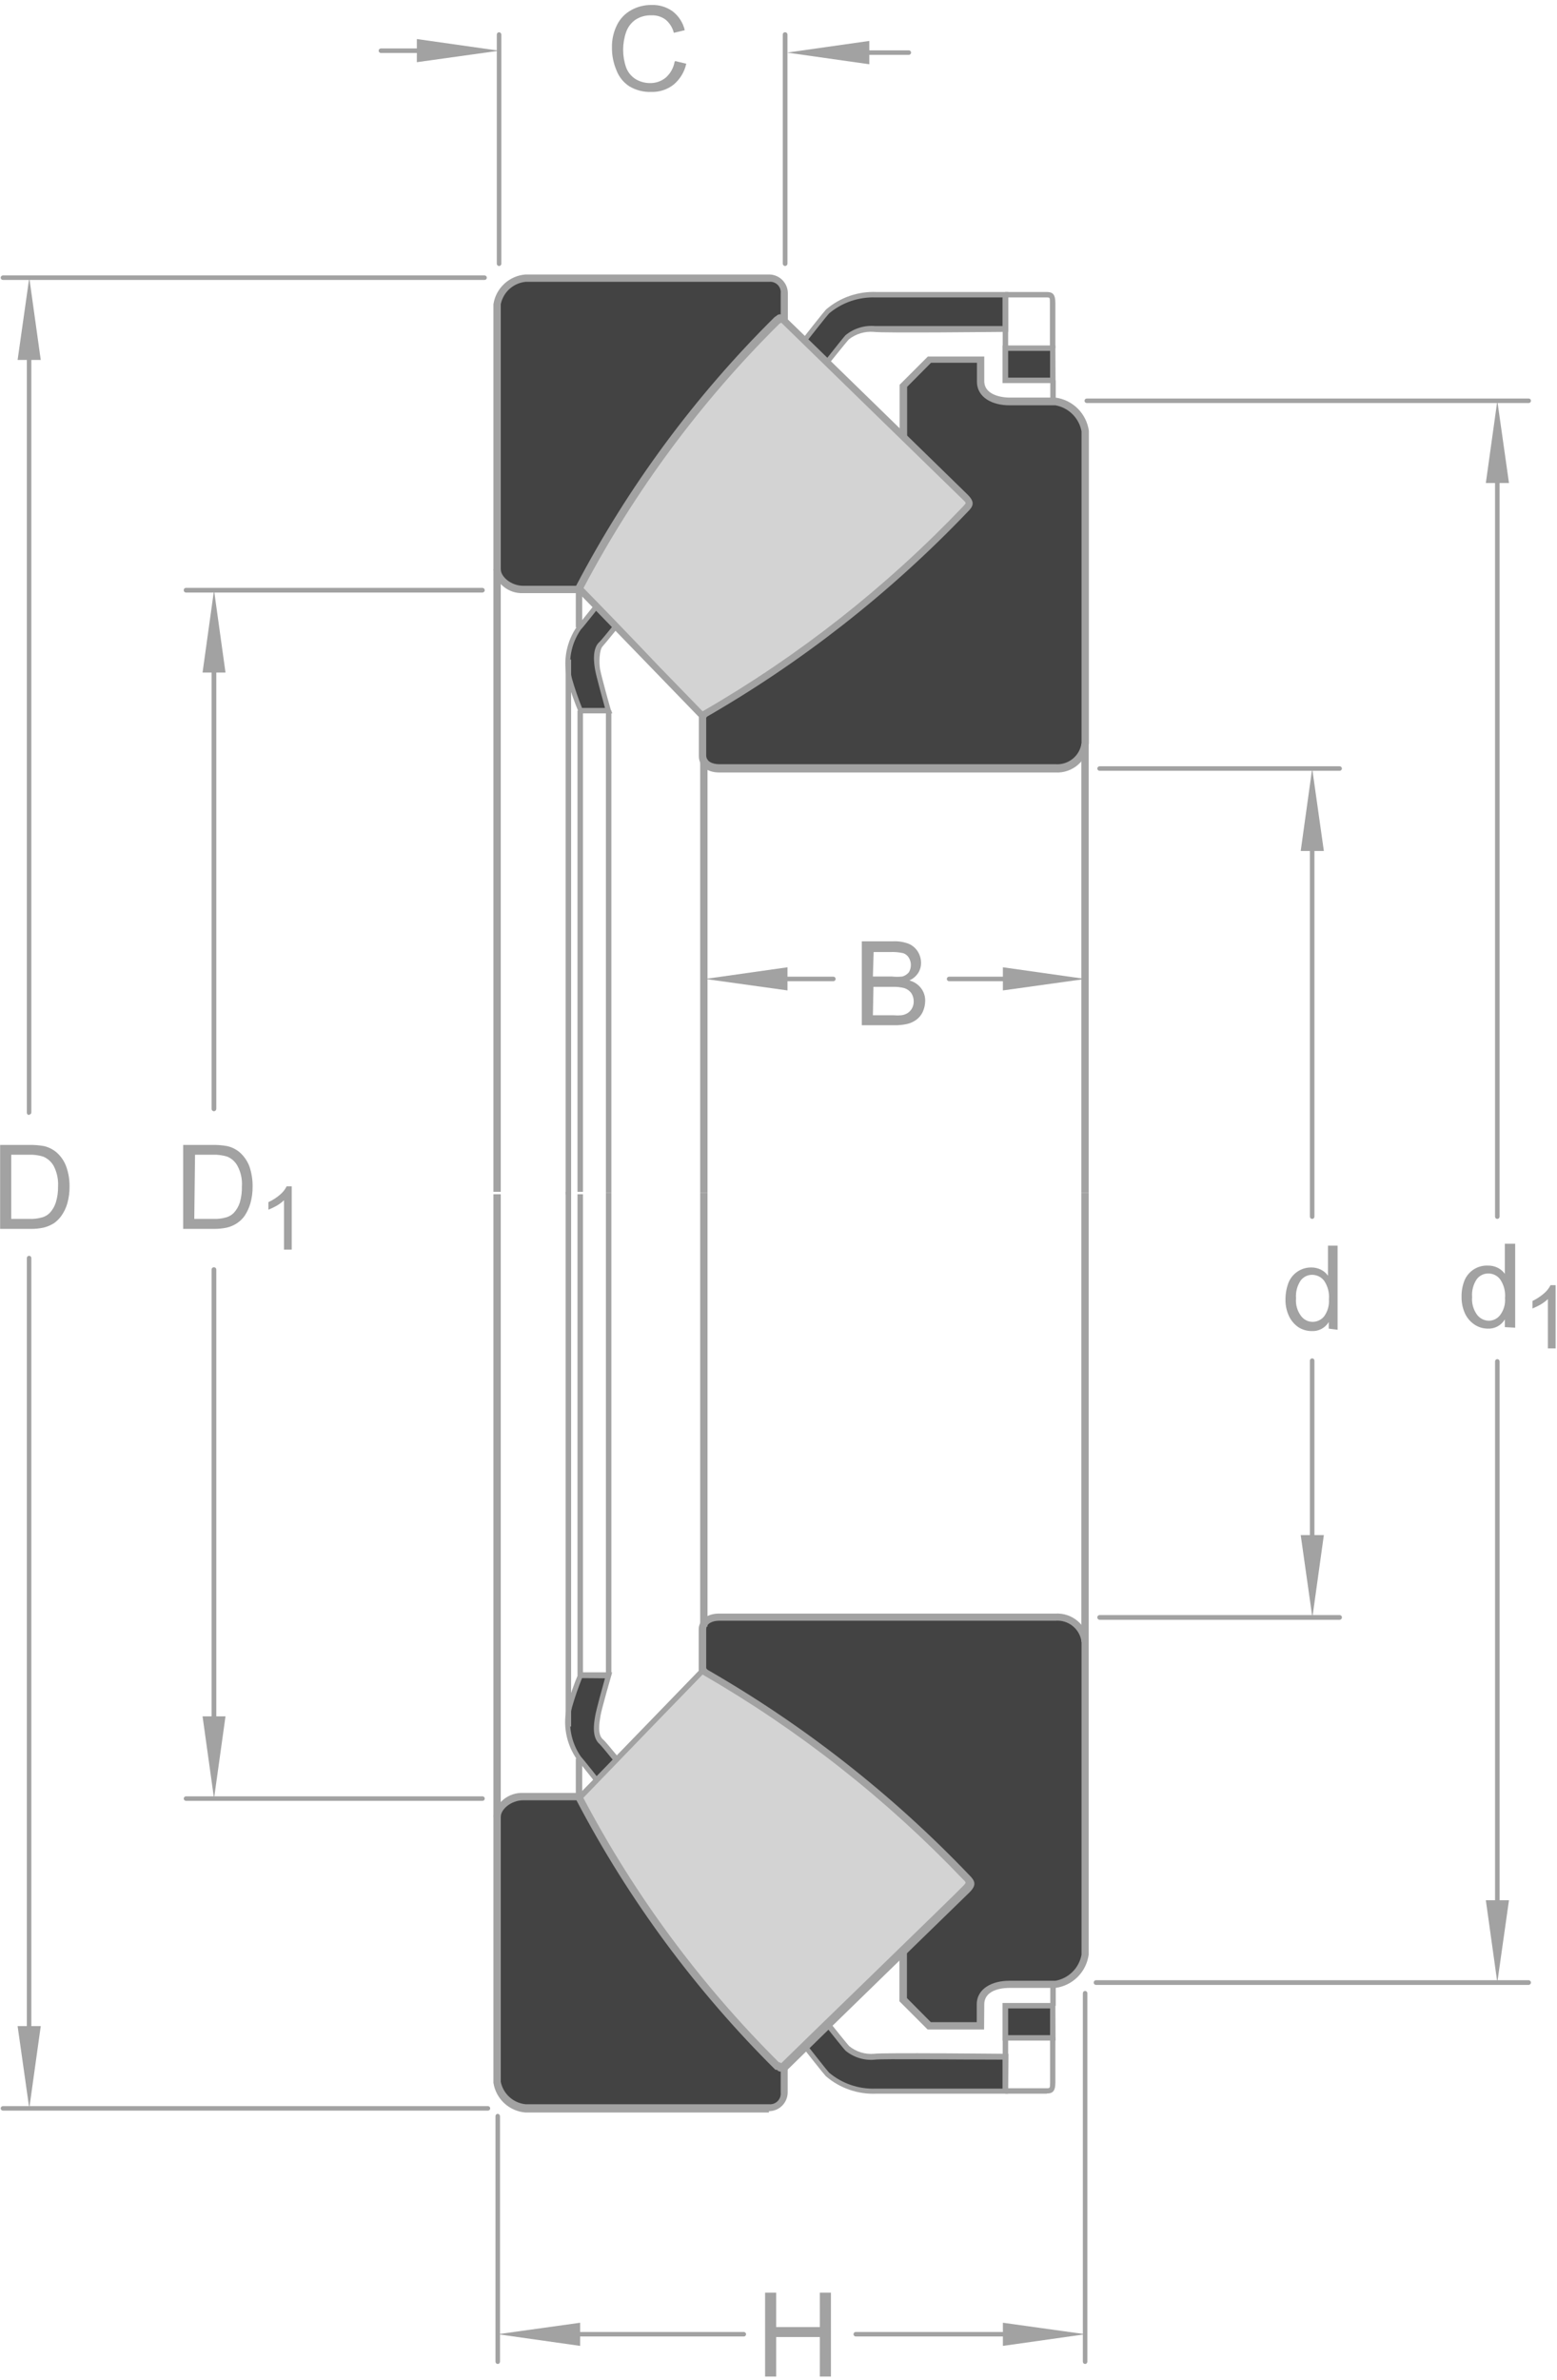 <svg width="197" height="301" viewBox="0 0 197 301" fill="none" xmlns="http://www.w3.org/2000/svg">
<g clip-path="url(#clip0)">
<path d="M137.269 94.084C137.179 94.994 136.738 95.832 136.041 96.423C135.343 97.014 134.444 97.31 133.532 97.25H90.995C89.781 97.25 88.876 96.631 88.876 95.656V90.633L114.275 55.475V48.857L117.583 45.548H124.01V48.191C124.01 50.142 126.129 50.738 127.629 50.738H133.532C134.48 50.876 135.358 51.317 136.036 51.995C136.714 52.672 137.154 53.55 137.293 54.499L137.269 94.084Z" fill="#434343"/>
<path d="M89.353 90.775V95.536C89.353 96.322 90.162 96.655 90.996 96.655H133.533C134.324 96.716 135.109 96.471 135.725 95.971C136.341 95.47 136.741 94.752 136.842 93.965V54.57C136.695 53.746 136.298 52.988 135.707 52.396C135.115 51.804 134.357 51.408 133.533 51.261H127.677C125.654 51.261 123.607 50.333 123.607 48.262V45.881H117.799L114.776 48.928V55.498V55.617L89.353 90.775ZM133.533 97.702H90.996C89.472 97.702 88.425 96.869 88.425 95.655V90.49L113.824 55.331V48.666L117.394 45.096H124.535V48.19C124.535 50.214 127.368 50.285 127.677 50.285H133.533C134.603 50.426 135.598 50.915 136.363 51.676C137.129 52.437 137.623 53.429 137.77 54.498V94.013C137.685 95.059 137.194 96.03 136.403 96.72C135.611 97.409 134.581 97.762 133.533 97.702Z" fill="#A2A2A2"/>
<path d="M66.191 74.541C65.424 74.59 64.665 74.359 64.057 73.891C63.448 73.422 63.03 72.748 62.882 71.994V38.478C63.032 37.603 63.469 36.804 64.124 36.205C64.779 35.605 65.615 35.241 66.5 35.17H97.302C97.563 35.152 97.825 35.191 98.069 35.282C98.314 35.374 98.537 35.517 98.721 35.702C98.906 35.887 99.049 36.109 99.141 36.354C99.233 36.599 99.272 36.861 99.254 37.122V40.597L73.26 74.541H66.191Z" fill="#434343"/>
<path d="M66.501 35.646C65.744 35.721 65.031 36.037 64.465 36.547C63.9 37.056 63.513 37.733 63.359 38.478V71.994C63.359 72.946 64.668 74.089 66.192 74.089H73.023L98.779 40.43V37.121C98.802 36.922 98.779 36.72 98.713 36.531C98.647 36.341 98.539 36.169 98.397 36.027C98.255 35.886 98.083 35.778 97.894 35.711C97.704 35.645 97.503 35.623 97.303 35.646H66.501ZM73.476 75.017H66.192C65.304 75.059 64.431 74.775 63.739 74.218C63.046 73.661 62.581 72.87 62.431 71.994V38.478C62.584 37.483 63.07 36.57 63.809 35.887C64.548 35.204 65.497 34.792 66.501 34.717H97.303C97.935 34.717 98.54 34.968 98.987 35.414C99.433 35.861 99.684 36.466 99.684 37.098V40.716L73.476 75.017Z" fill="#A2A2A2"/>
<path d="M133.222 44.048H127.199V48.094H133.222V44.048Z" fill="#434343"/>
<path d="M127.556 47.761H132.864V44.381H127.556V47.761ZM133.554 48.452H126.842V43.691H133.531L133.554 48.452Z" fill="#A2A2A2"/>
<path d="M127.202 37.288H110.825C108.58 37.19 106.38 37.937 104.659 39.383C103.683 40.359 74.238 78.373 73.262 79.349C72.587 80.296 72.128 81.379 71.918 82.523C71.708 83.666 71.753 84.842 72.048 85.967C72.423 87.294 72.876 88.597 73.405 89.871H77.023C77.023 89.871 75.809 85.681 75.666 84.777C75.523 83.872 75.214 82.206 76.119 81.468C77.023 80.73 106.468 43.382 107.206 42.691C108.187 41.908 109.432 41.533 110.682 41.644C111.729 41.787 127.202 41.644 127.202 41.644V37.288Z" fill="#434343"/>
<path d="M73.641 89.537H76.546C76.236 88.418 75.451 85.562 75.308 84.776C75.165 83.991 74.856 82.015 75.879 81.158C76.474 80.635 87.353 66.876 95.279 56.997C102.42 48.142 106.657 42.715 106.967 42.406C108.017 41.535 109.369 41.116 110.728 41.239C111.513 41.239 121.416 41.239 126.843 41.239V37.621H110.823C108.664 37.533 106.55 38.254 104.896 39.644C104.444 40.097 96.684 50.047 89.185 59.64C81.378 69.613 74.022 79.135 73.499 79.611C72.871 80.512 72.445 81.538 72.252 82.618C72.059 83.699 72.103 84.809 72.38 85.871C72.738 87.114 73.159 88.338 73.641 89.537ZM77.474 90.228H73.189V90.013C72.652 88.724 72.191 87.405 71.809 86.062C71.492 84.881 71.443 83.644 71.665 82.441C71.888 81.239 72.376 80.101 73.094 79.111C73.57 78.635 81.282 68.78 88.733 59.235C96.588 49.166 104.015 39.644 104.515 39.144C106.291 37.62 108.58 36.828 110.918 36.931H127.581V41.977H127.224C126.605 41.977 111.704 42.144 110.561 41.977C109.423 41.881 108.292 42.222 107.395 42.929C107.086 43.239 101.587 50.07 95.755 57.473C84.663 71.399 76.712 81.277 76.26 81.73C75.808 82.182 75.784 83.848 75.927 84.657C76.07 85.467 77.26 89.751 77.284 89.775L77.474 90.228Z" fill="#A2A2A2"/>
<path d="M127.556 41.644H126.865V44.048H127.556V41.644Z" fill="#A2A2A2"/>
<path d="M133.531 44.048H132.841V38.335C132.841 37.621 132.841 37.621 132.436 37.621H127.176V36.931H132.436C133.151 36.931 133.531 37.169 133.531 38.335V44.048Z" fill="#A2A2A2"/>
<path d="M137.746 94.084H136.817V150.88H137.746V94.084Z" fill="#A2A2A2"/>
<path d="M89.519 96.036H88.591V150.88H89.519V96.036Z" fill="#A2A2A2"/>
<path d="M77.353 89.871H76.663V150.88H77.353V89.871Z" fill="#A2A2A2"/>
<path d="M73.76 89.871H73.069V150.737H73.76V89.871Z" fill="#A2A2A2"/>
<path d="M63.359 71.994H62.431V150.737H63.359V71.994Z" fill="#A2A2A2"/>
<path d="M72.261 83.42H71.57V151.047H72.261V83.42Z" fill="#A2A2A2"/>
<path d="M73.664 74.541H72.855V79.349H73.664V74.541Z" fill="#A2A2A2"/>
<path d="M137.269 207.676C137.179 206.762 136.735 205.92 136.032 205.328C135.33 204.737 134.424 204.443 133.508 204.51H90.995C89.781 204.51 88.876 205.129 88.876 206.081V211.127L114.275 246.286V252.903L117.583 256.212H124.01V253.498C124.01 251.546 126.129 250.951 127.629 250.951H133.532C134.479 250.809 135.355 250.367 136.032 249.69C136.709 249.013 137.151 248.137 137.293 247.19L137.269 207.676Z" fill="#434343"/>
<path d="M117.775 255.76H123.583V253.522C123.583 251.451 125.631 250.523 127.654 250.523H133.533C134.357 250.375 135.116 249.979 135.707 249.388C136.299 248.796 136.695 248.038 136.842 247.214V207.676C136.746 206.886 136.348 206.165 135.731 205.663C135.114 205.161 134.326 204.919 133.533 204.986H90.996C90.163 204.986 89.353 205.319 89.353 206.081V210.985L114.752 246.143V252.713L117.775 255.76ZM124.512 256.688H117.371L113.8 253.117V246.476L88.401 211.294V206.105C88.401 204.915 89.449 204.081 90.972 204.081H133.533C134.568 204.021 135.585 204.365 136.371 205.04C137.157 205.715 137.65 206.668 137.747 207.7V247.214C137.605 248.282 137.115 249.273 136.353 250.034C135.592 250.796 134.601 251.285 133.533 251.427H127.678C127.368 251.427 124.536 251.427 124.536 253.522L124.512 256.688Z" fill="#A2A2A2"/>
<path d="M66.191 227.219C65.422 227.176 64.663 227.412 64.055 227.885C63.447 228.357 63.03 229.034 62.882 229.79V263.306C63.033 264.178 63.471 264.975 64.126 265.57C64.782 266.165 65.617 266.524 66.5 266.59H97.302C97.564 266.612 97.827 266.576 98.074 266.486C98.321 266.396 98.545 266.252 98.73 266.067C98.916 265.881 99.059 265.657 99.15 265.41C99.24 265.164 99.276 264.9 99.254 264.639V261.187L73.26 227.219H66.191Z" fill="#434343"/>
<path d="M66.192 227.695C64.668 227.695 63.359 228.838 63.359 229.79V263.306C63.513 264.051 63.9 264.728 64.465 265.237C65.031 265.747 65.744 266.063 66.501 266.138H97.303C97.504 266.157 97.706 266.131 97.895 266.062C98.085 265.993 98.256 265.883 98.398 265.739C98.539 265.596 98.646 265.422 98.712 265.232C98.778 265.042 98.801 264.839 98.779 264.639V261.354L73.023 227.695H66.192ZM97.303 267.186H66.501C65.497 267.111 64.548 266.699 63.809 266.016C63.07 265.333 62.584 264.419 62.431 263.425V229.79C62.581 228.914 63.046 228.123 63.739 227.566C64.431 227.009 65.304 226.725 66.192 226.767H73.476L99.66 261.044V264.639C99.66 265.27 99.409 265.875 98.963 266.322C98.516 266.768 97.911 267.019 97.279 267.019" fill="#A2A2A2"/>
<path d="M133.222 253.688H127.199V257.759H133.222V253.688Z" fill="#434343"/>
<path d="M127.556 257.402H132.864V254.022H127.556V257.402ZM133.554 258.092H126.842V253.332H133.531L133.554 258.092Z" fill="#A2A2A2"/>
<path d="M127.198 264.496H110.821C108.576 264.594 106.376 263.847 104.656 262.401C103.68 261.425 74.234 223.41 73.258 222.434C72.582 221.489 72.122 220.405 71.912 219.261C71.702 218.117 71.747 216.941 72.044 215.817C72.419 214.49 72.872 213.186 73.401 211.913H77.019C77.019 211.913 75.805 216.103 75.662 217.007C75.52 217.912 75.21 219.578 76.115 220.316C77.019 221.054 106.465 258.402 107.203 259.092C108.177 259.887 109.427 260.263 110.678 260.14C111.725 259.997 127.198 260.14 127.198 260.14V264.496Z" fill="#434343"/>
<path d="M73.64 212.246C73.157 213.446 72.736 214.669 72.378 215.912C72.101 216.974 72.058 218.084 72.251 219.165C72.444 220.246 72.869 221.272 73.497 222.172C73.997 222.672 81.424 232.194 89.279 242.263C96.73 251.784 104.442 261.663 104.894 262.139C106.549 263.529 108.663 264.251 110.822 264.162H126.842V260.497C121.414 260.497 111.512 260.378 110.726 260.497C110.055 260.566 109.376 260.501 108.731 260.305C108.085 260.108 107.485 259.785 106.965 259.354C106.656 259.045 102.324 253.593 95.254 244.715C87.327 234.765 76.473 221.125 75.877 220.601C74.854 219.744 75.14 217.983 75.306 217.031C75.473 216.079 76.235 213.389 76.544 212.27L73.64 212.246ZM127.556 264.805H110.893C108.555 264.907 106.265 264.116 104.49 262.591C103.99 262.091 96.611 252.641 88.803 242.644C81.305 233.122 73.545 223.101 73.069 222.625C72.35 221.635 71.862 220.497 71.64 219.295C71.418 218.092 71.466 216.855 71.783 215.674C72.161 214.329 72.622 213.01 73.164 211.723V211.508H77.449L77.33 211.961C77.33 211.961 76.116 216.15 75.973 217.031C75.83 217.912 75.568 219.411 76.306 220.006C77.044 220.601 84.685 230.313 95.778 244.215C101.61 251.546 107.132 258.497 107.441 258.783C108.322 259.504 109.449 259.854 110.584 259.759C111.655 259.592 126.556 259.759 127.246 259.759H127.603L127.556 264.805Z" fill="#A2A2A2"/>
<path d="M127.556 257.735H126.865V260.14H127.556V257.735Z" fill="#A2A2A2"/>
<path d="M132.46 264.805H127.199V264.115H132.46C132.817 264.115 132.865 264.115 132.865 263.401V257.664H133.531V263.377C133.531 264.543 133.15 264.781 132.436 264.781" fill="#A2A2A2"/>
<path d="M137.746 150.879H136.817V207.675H137.746V150.879Z" fill="#A2A2A2"/>
<path d="M89.519 150.879H88.591V205.723H89.519V150.879Z" fill="#A2A2A2"/>
<path d="M77.353 150.879H76.663V211.889H77.353V150.879Z" fill="#A2A2A2"/>
<path d="M73.76 151.046H73.069V211.913H73.76V151.046Z" fill="#A2A2A2"/>
<path d="M63.359 151.046H62.431V229.79H63.359V151.046Z" fill="#A2A2A2"/>
<path d="M72.261 150.737H71.57V218.364H72.261V150.737Z" fill="#A2A2A2"/>
<path d="M73.664 222.41H72.855V227.219H73.664V222.41Z" fill="#A2A2A2"/>
<path d="M98.348 40.596C88.312 50.573 79.852 62.019 73.259 74.54C76.377 77.683 87.279 89.013 88.874 90.632C101.186 83.555 112.41 74.735 122.2 64.448C122.795 63.852 122.866 63.638 122.2 62.948L99.205 40.572C98.61 39.953 98.753 40.406 98.3 40.572" fill="#D3D3D3"/>
<path d="M73.83 74.374C75.734 76.302 79.805 80.515 83.352 84.253L88.898 89.966C101.06 82.95 112.154 74.229 121.842 64.067C122.104 63.781 122.176 63.686 122.176 63.639C122.176 63.591 122.176 63.52 121.842 63.21L98.848 40.811L98.61 40.953C88.701 50.771 80.346 62.041 73.83 74.374ZM88.803 91.037L88.541 90.799L82.757 84.824C78.972 80.92 74.711 76.493 72.926 74.707L72.688 74.469L72.854 74.16C79.443 61.581 87.929 50.092 98.015 40.096L98.205 39.977C98.729 39.454 99.205 39.977 99.467 40.192C99.729 40.406 122.223 62.353 122.438 62.567C123.366 63.496 123.175 64.019 122.438 64.734C112.603 75.03 101.33 83.85 88.969 90.918L88.803 91.037Z" fill="#A2A2A2"/>
<path d="M98.348 261.187C88.306 251.205 79.846 239.751 73.259 227.218C76.377 224.1 87.279 212.77 88.874 211.151C101.181 218.235 112.405 227.053 122.2 237.335C122.795 237.954 122.866 238.168 122.2 238.859L99.205 261.234C98.61 261.829 98.753 261.401 98.3 261.234" fill="#D3D3D3"/>
<path d="M98.608 260.806L98.846 260.949C99.442 260.33 120.936 239.525 121.841 238.549C122.15 238.24 122.174 238.121 122.174 238.121C122.174 238.121 122.174 237.978 121.841 237.693C112.153 227.531 101.058 218.809 88.896 211.794L83.326 217.531C79.708 221.268 75.662 225.457 73.805 227.385C80.323 239.739 88.678 251.031 98.585 260.877L98.608 260.806ZM98.799 262.02C98.703 262.022 98.608 262.001 98.521 261.96C98.434 261.919 98.358 261.858 98.299 261.782H98.109C88.029 251.781 79.543 240.293 72.948 227.719L72.781 227.409L73.019 227.171C74.805 225.362 79.066 220.958 82.826 217.078L88.635 211.08L88.896 210.842L89.206 211.008C101.567 218.076 112.84 226.896 122.674 237.193C123.388 237.907 123.579 238.43 122.674 239.335C122.436 239.573 100.251 261.139 99.68 261.734C99.488 261.967 99.216 262.12 98.918 262.163" fill="#A2A2A2"/>
<path d="M133.58 48.095H132.89V50.808H133.58V48.095Z" fill="#A2A2A2"/>
<path d="M133.58 250.975H132.89V253.689H133.58V250.975Z" fill="#A2A2A2"/>
<path d="M166.023 198.559C165.947 198.559 165.875 198.529 165.821 198.475C165.767 198.422 165.737 198.349 165.737 198.273V172.089C165.737 172.013 165.767 171.94 165.821 171.887C165.875 171.833 165.947 171.803 166.023 171.803C166.099 171.803 166.171 171.833 166.225 171.887C166.279 171.94 166.309 172.013 166.309 172.089V198.273C166.309 198.349 166.279 198.422 166.225 198.475C166.171 198.529 166.099 198.559 166.023 198.559Z" fill="#A2A2A2"/>
<path d="M166.023 154.165C165.985 154.165 165.948 154.157 165.914 154.143C165.879 154.129 165.848 154.107 165.821 154.081C165.794 154.054 165.773 154.023 165.759 153.988C165.745 153.954 165.737 153.916 165.737 153.879V104.224C165.737 104.148 165.767 104.076 165.821 104.022C165.875 103.969 165.947 103.938 166.023 103.938C166.099 103.938 166.171 103.969 166.225 104.022C166.279 104.076 166.309 104.148 166.309 104.224V153.879C166.309 153.955 166.279 154.027 166.225 154.081C166.171 154.135 166.099 154.165 166.023 154.165Z" fill="#A2A2A2"/>
<path d="M164.573 107.628L166.025 97.202L167.501 107.628H164.573Z" fill="#A2A2A2"/>
<path d="M167.501 194.155L166.049 204.581L164.573 194.155H167.501Z" fill="#A2A2A2"/>
<path d="M163.978 164.234C163.913 165.026 164.142 165.813 164.621 166.448C164.789 166.674 165.008 166.859 165.26 166.987C165.512 167.115 165.79 167.183 166.073 167.185C166.357 167.186 166.637 167.121 166.893 166.998C167.148 166.874 167.372 166.694 167.549 166.471C167.986 165.855 168.197 165.107 168.144 164.353C168.22 163.512 168.001 162.67 167.525 161.972C167.346 161.745 167.119 161.56 166.859 161.433C166.599 161.305 166.314 161.237 166.025 161.235C165.744 161.233 165.467 161.296 165.215 161.42C164.963 161.544 164.743 161.725 164.573 161.949C164.13 162.607 163.92 163.395 163.978 164.186V164.234ZM168.12 168.042V167.209C167.896 167.578 167.577 167.879 167.195 168.081C166.814 168.282 166.384 168.376 165.954 168.352C165.354 168.351 164.767 168.178 164.264 167.852C163.746 167.491 163.335 166.998 163.073 166.424C162.774 165.767 162.627 165.051 162.645 164.329C162.645 163.614 162.774 162.904 163.026 162.234C163.256 161.66 163.654 161.169 164.168 160.825C164.682 160.481 165.288 160.3 165.906 160.306C166.336 160.299 166.761 160.397 167.144 160.592C167.496 160.769 167.799 161.031 168.025 161.354V157.545H169.239V168.185L168.12 168.042Z" fill="#A2A2A2"/>
<path d="M169.499 97.488H139.125C139.05 97.488 138.977 97.458 138.923 97.404C138.87 97.351 138.84 97.278 138.84 97.202C138.84 97.126 138.87 97.054 138.923 97C138.977 96.947 139.05 96.916 139.125 96.916H169.499C169.575 96.916 169.648 96.947 169.701 97C169.755 97.054 169.785 97.126 169.785 97.202C169.785 97.278 169.755 97.351 169.701 97.404C169.648 97.458 169.575 97.488 169.499 97.488Z" fill="#A2A2A2"/>
<path d="M169.5 204.867H139.126C139.051 204.867 138.978 204.836 138.924 204.783C138.871 204.729 138.841 204.657 138.841 204.581C138.838 204.541 138.842 204.502 138.855 204.464C138.868 204.427 138.889 204.392 138.916 204.363C138.942 204.334 138.975 204.311 139.011 204.295C139.048 204.279 139.087 204.271 139.126 204.271H169.5C169.54 204.271 169.579 204.279 169.615 204.295C169.652 204.311 169.684 204.334 169.711 204.363C169.738 204.392 169.758 204.427 169.771 204.464C169.784 204.502 169.789 204.541 169.786 204.581C169.786 204.657 169.756 204.729 169.702 204.783C169.649 204.836 169.576 204.867 169.5 204.867Z" fill="#A2A2A2"/>
<path d="M189.449 244.738C189.409 244.738 189.37 244.73 189.334 244.714C189.297 244.699 189.265 244.675 189.238 244.646C189.211 244.617 189.19 244.583 189.178 244.545C189.165 244.508 189.16 244.468 189.163 244.429V172.184C189.163 172.108 189.193 172.036 189.247 171.982C189.3 171.929 189.373 171.898 189.449 171.898C189.524 171.898 189.597 171.929 189.651 171.982C189.704 172.036 189.734 172.108 189.734 172.184V244.429C189.738 244.468 189.733 244.508 189.72 244.545C189.707 244.583 189.686 244.617 189.66 244.646C189.633 244.675 189.6 244.699 189.564 244.714C189.528 244.73 189.488 244.738 189.449 244.738Z" fill="#A2A2A2"/>
<path d="M189.448 154.165C189.41 154.165 189.373 154.157 189.338 154.143C189.304 154.129 189.272 154.108 189.246 154.081C189.219 154.054 189.198 154.023 189.184 153.988C189.169 153.954 189.162 153.917 189.162 153.879V57.711C189.162 57.636 189.192 57.563 189.246 57.509C189.299 57.456 189.372 57.426 189.448 57.426C189.524 57.426 189.596 57.456 189.65 57.509C189.703 57.563 189.733 57.636 189.733 57.711V153.879C189.733 153.955 189.703 154.027 189.65 154.081C189.596 154.135 189.524 154.165 189.448 154.165Z" fill="#A2A2A2"/>
<path d="M187.996 61.092L189.448 50.69L190.924 61.092H187.996Z" fill="#A2A2A2"/>
<path d="M190.924 240.334L189.448 250.737L187.996 240.334H190.924Z" fill="#A2A2A2"/>
<path d="M186.257 164.091C186.199 164.882 186.427 165.667 186.9 166.305C187.072 166.527 187.292 166.709 187.543 166.837C187.794 166.964 188.07 167.034 188.352 167.042C188.632 167.044 188.91 166.981 189.162 166.857C189.414 166.733 189.634 166.552 189.804 166.328C190.265 165.714 190.485 164.952 190.423 164.186C190.501 163.345 190.282 162.502 189.804 161.806C189.629 161.574 189.402 161.386 189.142 161.258C188.881 161.13 188.594 161.065 188.304 161.068C188.023 161.066 187.746 161.129 187.494 161.253C187.242 161.377 187.022 161.558 186.852 161.782C186.409 162.44 186.199 163.228 186.257 164.019V164.091ZM190.399 167.852V166.876C190.178 167.249 189.86 167.555 189.478 167.761C189.096 167.966 188.666 168.063 188.233 168.042C187.63 168.037 187.042 167.855 186.543 167.518C186.026 167.167 185.615 166.681 185.352 166.114C185.058 165.456 184.912 164.741 184.924 164.019C184.91 163.303 185.039 162.59 185.305 161.925C185.552 161.348 185.969 160.862 186.501 160.53C187.033 160.198 187.654 160.037 188.28 160.068C188.71 160.061 189.135 160.159 189.518 160.354C189.87 160.531 190.173 160.792 190.399 161.115V157.307H191.708V167.923L190.399 167.852Z" fill="#A2A2A2"/>
<path d="M196.824 170.542H195.848V164.305C195.566 164.569 195.254 164.801 194.92 164.996C194.589 165.182 194.247 165.349 193.896 165.496V164.543C194.41 164.296 194.89 163.984 195.325 163.615C195.681 163.32 195.972 162.956 196.182 162.544H196.824V170.542Z" fill="#A2A2A2"/>
<path d="M193.42 50.975H137.504C137.429 50.975 137.356 50.945 137.302 50.891C137.249 50.838 137.219 50.765 137.219 50.69C137.219 50.614 137.249 50.541 137.302 50.487C137.356 50.434 137.429 50.404 137.504 50.404H193.42C193.495 50.404 193.568 50.434 193.622 50.487C193.675 50.541 193.705 50.614 193.705 50.69C193.705 50.765 193.675 50.838 193.622 50.891C193.568 50.945 193.495 50.975 193.42 50.975Z" fill="#A2A2A2"/>
<path d="M193.42 251.047H138.671C138.632 251.047 138.593 251.039 138.556 251.023C138.52 251.007 138.487 250.984 138.461 250.955C138.434 250.926 138.413 250.891 138.4 250.854C138.387 250.816 138.382 250.777 138.386 250.737C138.386 250.662 138.416 250.589 138.469 250.535C138.523 250.482 138.596 250.452 138.671 250.452H193.42C193.494 250.457 193.564 250.489 193.616 250.541C193.669 250.594 193.7 250.663 193.706 250.737C193.706 250.815 193.677 250.891 193.624 250.948C193.571 251.005 193.498 251.041 193.42 251.047Z" fill="#A2A2A2"/>
<path d="M94.111 295.512H69.998C69.922 295.512 69.849 295.482 69.796 295.429C69.742 295.375 69.712 295.302 69.712 295.227C69.712 295.151 69.742 295.078 69.796 295.025C69.849 294.971 69.922 294.941 69.998 294.941H94.111C94.187 294.941 94.259 294.971 94.313 295.025C94.366 295.078 94.397 295.151 94.397 295.227C94.397 295.302 94.366 295.375 94.313 295.429C94.259 295.482 94.187 295.512 94.111 295.512Z" fill="#A2A2A2"/>
<path d="M130.293 295.512H108.274C108.198 295.512 108.126 295.482 108.072 295.429C108.018 295.375 107.988 295.302 107.988 295.227C107.988 295.151 108.018 295.078 108.072 295.025C108.126 294.971 108.198 294.941 108.274 294.941H130.293C130.368 294.941 130.441 294.971 130.495 295.025C130.548 295.078 130.578 295.151 130.578 295.227C130.578 295.302 130.548 295.375 130.495 295.429C130.441 295.482 130.368 295.512 130.293 295.512Z" fill="#A2A2A2"/>
<path d="M126.892 293.774L137.318 295.226L126.892 296.702V293.774Z" fill="#A2A2A2"/>
<path d="M73.402 296.702L62.976 295.226L73.402 293.774V296.702Z" fill="#A2A2A2"/>
<path d="M96.803 300.582V289.966H98.207V294.322H103.73V289.966H105.134V300.582H103.73V295.584H98.207V300.582H96.803Z" fill="#A2A2A2"/>
<path d="M137.293 298.987C137.256 298.987 137.219 298.98 137.184 298.966C137.15 298.951 137.118 298.93 137.091 298.904C137.065 298.877 137.044 298.846 137.03 298.811C137.015 298.776 137.008 298.739 137.008 298.702V252.094C137.008 252.018 137.038 251.945 137.091 251.892C137.145 251.838 137.218 251.808 137.293 251.808C137.369 251.808 137.442 251.838 137.495 251.892C137.549 251.945 137.579 252.018 137.579 252.094V298.702C137.579 298.739 137.572 298.776 137.557 298.811C137.543 298.846 137.522 298.877 137.495 298.904C137.469 298.93 137.437 298.951 137.403 298.966C137.368 298.98 137.331 298.987 137.293 298.987Z" fill="#A2A2A2"/>
<path d="M62.977 298.987C62.94 298.987 62.902 298.98 62.868 298.966C62.833 298.951 62.802 298.93 62.775 298.904C62.749 298.877 62.728 298.846 62.713 298.811C62.699 298.776 62.691 298.739 62.691 298.702V267.638C62.691 267.562 62.721 267.489 62.775 267.436C62.829 267.382 62.901 267.352 62.977 267.352C63.051 267.358 63.12 267.389 63.173 267.442C63.225 267.494 63.257 267.564 63.263 267.638V298.702C63.263 298.739 63.255 298.776 63.241 298.811C63.227 298.846 63.206 298.877 63.179 298.904C63.153 298.93 63.121 298.951 63.086 298.966C63.052 298.98 63.015 298.987 62.977 298.987Z" fill="#A2A2A2"/>
<path d="M27.081 221.482C26.999 221.482 26.92 221.449 26.862 221.391C26.804 221.333 26.771 221.255 26.771 221.173V160.568C26.771 160.528 26.779 160.489 26.795 160.453C26.811 160.416 26.834 160.384 26.863 160.357C26.892 160.33 26.927 160.31 26.964 160.297C27.002 160.284 27.041 160.279 27.081 160.282C27.119 160.282 27.156 160.29 27.19 160.304C27.225 160.318 27.256 160.339 27.283 160.366C27.309 160.392 27.331 160.424 27.345 160.459C27.359 160.493 27.367 160.53 27.367 160.568V221.173C27.367 221.251 27.337 221.326 27.285 221.383C27.232 221.441 27.159 221.476 27.081 221.482Z" fill="#A2A2A2"/>
<path d="M27.081 140.549C26.999 140.549 26.92 140.516 26.862 140.458C26.804 140.4 26.771 140.322 26.771 140.239V81.658C26.777 81.58 26.813 81.508 26.87 81.455C26.927 81.402 27.003 81.372 27.081 81.373C27.155 81.378 27.224 81.41 27.277 81.462C27.329 81.515 27.361 81.584 27.367 81.658V140.239C27.367 140.318 27.337 140.393 27.285 140.45C27.232 140.508 27.159 140.543 27.081 140.549Z" fill="#A2A2A2"/>
<path d="M25.628 85.062L27.08 74.636L28.532 85.062H25.628Z" fill="#A2A2A2"/>
<path d="M28.532 217.078L27.08 227.48L25.628 217.078H28.532Z" fill="#A2A2A2"/>
<path d="M24.582 154.165H26.962C27.517 154.19 28.071 154.126 28.605 153.974C28.964 153.876 29.291 153.687 29.557 153.427C29.916 153.047 30.184 152.592 30.343 152.094C30.537 151.43 30.626 150.739 30.605 150.047C30.667 149.155 30.477 148.264 30.057 147.476C29.773 146.938 29.31 146.517 28.748 146.286C28.154 146.105 27.535 146.024 26.915 146.048H24.677L24.582 154.165ZM23.178 155.426V144.81H26.843C27.474 144.793 28.104 144.841 28.724 144.953C29.3 145.079 29.839 145.34 30.295 145.714C30.858 146.204 31.292 146.826 31.557 147.524C31.835 148.343 31.972 149.205 31.961 150.071C31.97 150.795 31.873 151.516 31.676 152.213C31.515 152.761 31.274 153.282 30.962 153.76C30.698 154.135 30.367 154.458 29.986 154.712C29.599 154.964 29.172 155.149 28.724 155.26C28.161 155.381 27.586 155.437 27.01 155.426H23.178Z" fill="#A2A2A2"/>
<path d="M36.911 158.045H35.935V151.808C35.652 152.072 35.34 152.304 35.006 152.499C34.669 152.69 34.32 152.857 33.959 152.999V152.046C34.483 151.805 34.971 151.492 35.411 151.118C35.767 150.823 36.059 150.459 36.268 150.047H36.911V158.045Z" fill="#A2A2A2"/>
<path d="M61.048 74.946H23.534C23.458 74.946 23.385 74.916 23.332 74.862C23.278 74.808 23.248 74.736 23.248 74.66C23.245 74.621 23.25 74.581 23.262 74.543C23.275 74.506 23.296 74.472 23.323 74.442C23.35 74.413 23.382 74.39 23.419 74.374C23.455 74.359 23.494 74.35 23.534 74.351H61.048C61.126 74.357 61.199 74.392 61.252 74.449C61.305 74.507 61.334 74.582 61.334 74.66C61.329 74.734 61.297 74.803 61.245 74.856C61.192 74.908 61.123 74.94 61.048 74.946Z" fill="#A2A2A2"/>
<path d="M61.048 227.767H23.534C23.458 227.767 23.385 227.737 23.332 227.683C23.278 227.629 23.248 227.557 23.248 227.481C23.248 227.405 23.278 227.333 23.332 227.279C23.385 227.225 23.458 227.195 23.534 227.195H61.048C61.124 227.195 61.197 227.225 61.251 227.279C61.304 227.333 61.334 227.405 61.334 227.481C61.334 227.557 61.304 227.629 61.251 227.683C61.197 227.737 61.124 227.767 61.048 227.767Z" fill="#A2A2A2"/>
<path d="M3.681 260.64C3.605 260.64 3.533 260.61 3.479 260.556C3.426 260.502 3.396 260.43 3.396 260.354V159.116C3.396 159.04 3.426 158.968 3.479 158.914C3.533 158.861 3.605 158.831 3.681 158.831C3.757 158.831 3.83 158.861 3.883 158.914C3.937 158.968 3.967 159.04 3.967 159.116V260.354C3.967 260.43 3.937 260.502 3.883 260.556C3.83 260.61 3.757 260.64 3.681 260.64Z" fill="#A2A2A2"/>
<path d="M3.681 141.025C3.644 141.025 3.607 141.018 3.572 141.004C3.537 140.989 3.506 140.968 3.479 140.942C3.453 140.915 3.432 140.884 3.417 140.849C3.403 140.814 3.396 140.777 3.396 140.74V42.144C3.396 42.068 3.426 41.996 3.479 41.942C3.533 41.889 3.605 41.858 3.681 41.858C3.757 41.858 3.83 41.889 3.883 41.942C3.937 41.996 3.967 42.068 3.967 42.144V140.692C3.967 140.768 3.937 140.84 3.883 140.894C3.83 140.948 3.757 140.978 3.681 140.978" fill="#A2A2A2"/>
<path d="M2.229 45.524L3.704 35.122L5.156 45.524H2.229Z" fill="#A2A2A2"/>
<path d="M5.156 256.259L3.704 266.662L2.229 256.259H5.156Z" fill="#A2A2A2"/>
<path d="M1.42 154.165H3.681C4.236 154.19 4.79 154.126 5.324 153.974C5.683 153.876 6.01 153.687 6.276 153.427C6.635 153.047 6.903 152.591 7.062 152.094C7.265 151.431 7.361 150.74 7.347 150.047C7.395 149.156 7.206 148.269 6.8 147.476C6.501 146.941 6.032 146.522 5.467 146.286C4.874 146.103 4.254 146.022 3.634 146.048H1.42V154.165ZM0.016 155.426V144.81H3.658C4.296 144.793 4.934 144.841 5.562 144.953C6.129 145.084 6.659 145.345 7.109 145.714C7.68 146.197 8.115 146.821 8.371 147.523C8.667 148.339 8.812 149.202 8.799 150.07C8.808 150.795 8.711 151.516 8.514 152.213C8.355 152.766 8.106 153.289 7.776 153.76C7.514 154.129 7.192 154.451 6.823 154.712C6.426 154.96 5.992 155.144 5.538 155.26C4.983 155.382 4.416 155.438 3.848 155.426H0.016Z" fill="#A2A2A2"/>
<path d="M61.309 35.407H0.372C0.296 35.407 0.223 35.377 0.17 35.324C0.116 35.27 0.086 35.197 0.086 35.122C0.086 35.046 0.116 34.973 0.17 34.92C0.223 34.866 0.296 34.836 0.372 34.836H61.309C61.385 34.836 61.458 34.866 61.511 34.92C61.565 34.973 61.595 35.046 61.595 35.122C61.595 35.197 61.565 35.27 61.511 35.324C61.458 35.377 61.385 35.407 61.309 35.407Z" fill="#A2A2A2"/>
<path d="M61.738 266.947H0.372C0.296 266.947 0.223 266.917 0.17 266.864C0.116 266.81 0.086 266.737 0.086 266.662C0.086 266.586 0.116 266.513 0.17 266.46C0.223 266.406 0.296 266.376 0.372 266.376H61.738C61.814 266.376 61.886 266.406 61.94 266.46C61.993 266.513 62.023 266.586 62.023 266.662C62.023 266.737 61.993 266.81 61.94 266.864C61.886 266.917 61.814 266.947 61.738 266.947Z" fill="#A2A2A2"/>
<path d="M114.989 6.938H103.778C103.702 6.938 103.629 6.908 103.576 6.854C103.522 6.801 103.492 6.728 103.492 6.652C103.492 6.577 103.522 6.504 103.576 6.45C103.629 6.397 103.702 6.367 103.778 6.367H114.989C115.065 6.367 115.138 6.397 115.191 6.45C115.245 6.504 115.275 6.577 115.275 6.652C115.275 6.728 115.245 6.801 115.191 6.854C115.138 6.908 115.065 6.938 114.989 6.938Z" fill="#A2A2A2"/>
<path d="M59.739 6.7H48.194C48.118 6.7 48.045 6.67 47.992 6.616C47.938 6.562 47.908 6.49 47.908 6.414C47.908 6.338 47.938 6.266 47.992 6.212C48.045 6.159 48.118 6.128 48.194 6.128H59.739C59.815 6.128 59.887 6.159 59.941 6.212C59.994 6.266 60.024 6.338 60.024 6.414C60.019 6.488 59.987 6.558 59.935 6.61C59.882 6.662 59.813 6.694 59.739 6.7Z" fill="#A2A2A2"/>
<path d="M52.742 4.938L63.145 6.414L52.742 7.866V4.938Z" fill="#A2A2A2"/>
<path d="M109.989 8.128L99.587 6.652L109.989 5.176V8.128Z" fill="#A2A2A2"/>
<path d="M85.425 7.723L86.829 8.057C86.606 9.09 86.044 10.02 85.234 10.699C84.436 11.328 83.442 11.657 82.425 11.627C81.44 11.668 80.463 11.419 79.617 10.913C78.877 10.427 78.31 9.718 77.998 8.89C77.613 7.987 77.419 7.015 77.427 6.033C77.403 5.035 77.623 4.046 78.069 3.153C78.463 2.354 79.096 1.697 79.878 1.272C80.664 0.837 81.551 0.616 82.449 0.63C83.403 0.595 84.341 0.88 85.115 1.439C85.882 2.034 86.42 2.874 86.639 3.82L85.258 4.153C85.093 3.488 84.717 2.895 84.187 2.463C83.675 2.096 83.055 1.911 82.425 1.939C81.7 1.911 80.984 2.111 80.378 2.51C79.835 2.899 79.427 3.448 79.212 4.081C78.72 5.516 78.72 7.074 79.212 8.509C79.437 9.131 79.865 9.659 80.426 10.008C80.973 10.336 81.598 10.508 82.235 10.508C82.963 10.524 83.672 10.28 84.234 9.818C84.824 9.298 85.219 8.593 85.353 7.819" fill="#A2A2A2"/>
<path d="M99.349 33.645C99.27 33.646 99.195 33.616 99.138 33.563C99.08 33.51 99.045 33.438 99.039 33.36V4.367C99.039 4.327 99.047 4.288 99.063 4.252C99.079 4.215 99.102 4.183 99.131 4.156C99.16 4.129 99.194 4.108 99.232 4.096C99.269 4.083 99.309 4.078 99.349 4.081C99.424 4.081 99.497 4.111 99.55 4.165C99.604 4.218 99.634 4.291 99.634 4.367V33.36C99.629 33.434 99.597 33.503 99.544 33.556C99.492 33.608 99.422 33.64 99.349 33.645Z" fill="#A2A2A2"/>
<path d="M63.144 33.646C63.068 33.646 62.996 33.616 62.942 33.562C62.889 33.509 62.858 33.436 62.858 33.36V4.367C62.858 4.291 62.889 4.219 62.942 4.165C62.996 4.112 63.068 4.082 63.144 4.082C63.22 4.082 63.292 4.112 63.346 4.165C63.4 4.219 63.43 4.291 63.43 4.367V33.36C63.43 33.436 63.4 33.509 63.346 33.562C63.292 33.616 63.22 33.646 63.144 33.646Z" fill="#A2A2A2"/>
<path d="M105.444 124.1H96.232C96.156 124.1 96.084 124.07 96.03 124.016C95.976 123.963 95.946 123.89 95.946 123.814C95.946 123.739 95.976 123.666 96.03 123.612C96.084 123.559 96.156 123.529 96.232 123.529H105.444C105.52 123.529 105.592 123.559 105.646 123.612C105.7 123.666 105.73 123.739 105.73 123.814C105.73 123.89 105.7 123.963 105.646 124.016C105.592 124.07 105.52 124.1 105.444 124.1Z" fill="#A2A2A2"/>
<path d="M130.294 124.1H120.083C120.007 124.1 119.934 124.07 119.88 124.016C119.827 123.963 119.797 123.89 119.797 123.814C119.797 123.739 119.827 123.666 119.88 123.612C119.934 123.559 120.007 123.529 120.083 123.529H130.294C130.37 123.529 130.443 123.559 130.496 123.612C130.55 123.666 130.58 123.739 130.58 123.814C130.58 123.89 130.55 123.963 130.496 124.016C130.443 124.07 130.37 124.1 130.294 124.1Z" fill="#A2A2A2"/>
<path d="M126.892 122.339L137.318 123.815L126.892 125.267V122.339Z" fill="#A2A2A2"/>
<path d="M99.636 125.267L89.21 123.815L99.636 122.339V125.267Z" fill="#A2A2A2"/>
<path d="M110.443 128.409H113.085C113.401 128.44 113.72 128.44 114.037 128.409C114.325 128.376 114.602 128.279 114.846 128.123C115.075 127.973 115.263 127.768 115.394 127.528C115.54 127.258 115.614 126.954 115.608 126.647C115.611 126.275 115.503 125.911 115.299 125.6C115.084 125.31 114.785 125.093 114.442 124.981C113.937 124.849 113.415 124.793 112.894 124.814H110.514L110.443 128.409ZM110.443 123.505H112.823C113.274 123.556 113.729 123.556 114.18 123.505C114.495 123.414 114.777 123.232 114.989 122.981C115.159 122.702 115.249 122.381 115.249 122.053C115.249 121.726 115.159 121.404 114.989 121.125C114.827 120.855 114.574 120.652 114.275 120.553C113.744 120.436 113.2 120.388 112.656 120.411H110.538L110.443 123.505ZM109.038 129.67V119.054H113.013C113.678 119.024 114.342 119.129 114.965 119.363C115.449 119.567 115.856 119.917 116.132 120.363C116.391 120.786 116.531 121.271 116.536 121.767C116.542 122.221 116.418 122.667 116.179 123.053C115.905 123.47 115.517 123.801 115.06 124.005C115.647 124.158 116.166 124.501 116.536 124.981C116.891 125.445 117.076 126.016 117.06 126.6C117.054 127.076 116.949 127.547 116.751 127.98C116.574 128.366 116.304 128.701 115.965 128.956C115.619 129.218 115.221 129.404 114.799 129.504C114.236 129.628 113.661 129.684 113.085 129.67H109.038Z" fill="#A2A2A2"/>
</g>
<defs>
<clipPath id="clip0">
<rect width="196.81" height="300" fill="white" transform="translate(0.016 0.582)"/>
</clipPath>
</defs>
</svg>
